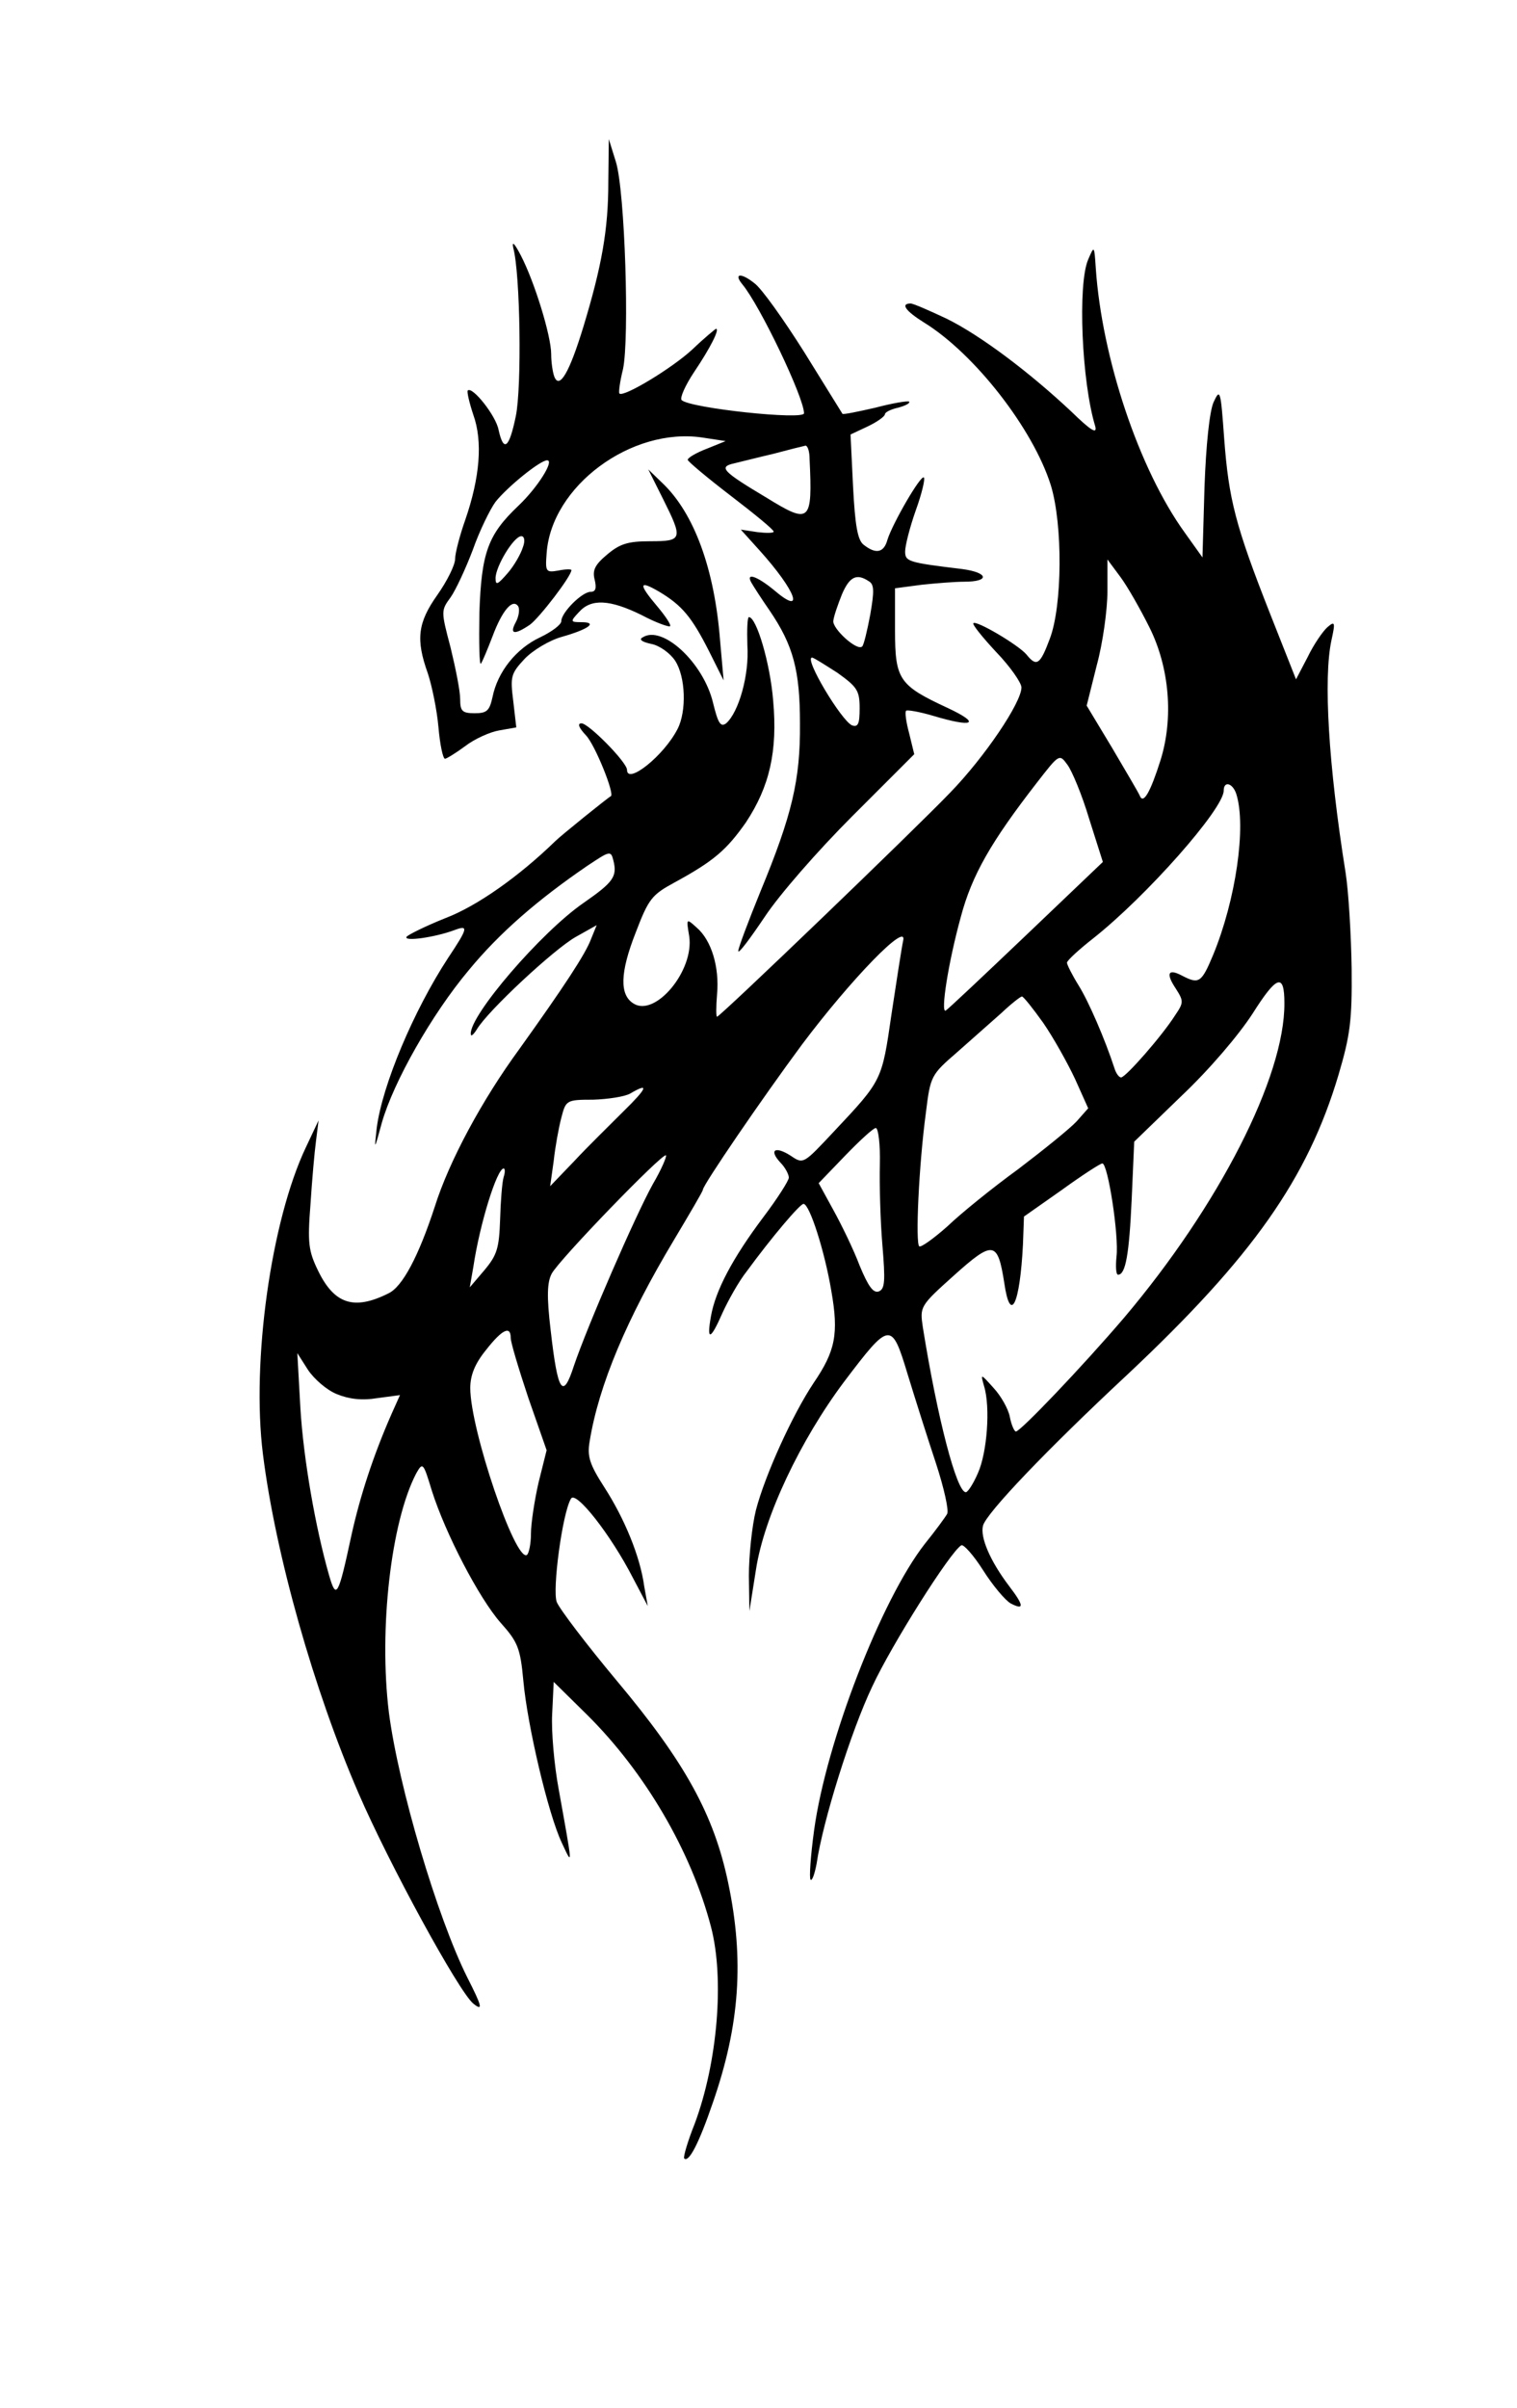 <?xml version="1.0" standalone="no"?>
<!DOCTYPE svg PUBLIC "-//W3C//DTD SVG 20010904//EN"
 "http://www.w3.org/TR/2001/REC-SVG-20010904/DTD/svg10.dtd">
<svg version="1.0" xmlns="http://www.w3.org/2000/svg"
 width="300pt" height="476pt" viewBox="0 0 300 476"
 preserveAspectRatio="xMidYMid meet">
<g transform="translate(0,476) scale(0.1,-0.1)"
fill="#000000" stroke="none">
<path d="M1203 4400 c0 -94 -13 -166 -49 -285 -28 -92 -48 -126 -58 -99 -3 8
-6 28 -6 44 0 36 -33 143 -60 195 -12 23 -18 30 -15 15 14 -51 17 -276 5 -333
-13 -63 -24 -72 -34 -27 -5 28 -52 87 -61 78 -2 -2 3 -24 11 -48 19 -53 13
-124 -16 -208 -11 -31 -20 -66 -20 -77 0 -12 -16 -44 -35 -71 -39 -55 -43 -88
-19 -155 8 -24 18 -72 21 -106 3 -35 9 -63 13 -63 3 0 21 11 40 25 18 14 49
28 67 31 l34 6 -6 52 c-6 48 -5 54 22 83 16 17 49 37 74 44 53 15 72 29 39 29
-22 0 -23 1 -5 20 24 27 61 25 124 -6 28 -15 54 -24 56 -22 3 2 -9 20 -25 39
-38 45 -37 53 4 29 45 -27 64 -50 98 -117 l29 -58 -7 79 c-11 141 -51 251
-114 311 l-28 27 29 -58 c40 -80 39 -84 -25 -84 -44 0 -60 -5 -85 -26 -24 -20
-30 -31 -25 -50 4 -17 2 -24 -8 -24 -17 0 -58 -41 -58 -58 0 -7 -19 -21 -42
-32 -47 -22 -84 -68 -94 -118 -6 -27 -11 -32 -35 -32 -25 0 -29 4 -29 28 0 16
-9 61 -19 102 -19 72 -19 73 0 99 10 14 30 57 44 94 13 37 34 80 45 95 23 29
88 82 102 82 15 0 -19 -54 -57 -90 -60 -57 -73 -92 -77 -212 -1 -59 0 -104 3
-100 3 4 13 28 23 54 19 51 40 76 51 59 3 -6 1 -20 -5 -31 -13 -24 -3 -26 28
-5 19 14 82 96 82 108 0 2 -12 2 -26 -1 -24 -4 -26 -3 -23 34 9 133 168 250
308 229 l46 -7 -37 -15 c-21 -8 -38 -18 -38 -22 0 -3 38 -35 85 -71 47 -36 85
-67 85 -71 0 -3 -15 -3 -32 -1 l-33 5 37 -41 c73 -81 91 -132 28 -78 -33 27
-56 35 -44 14 4 -7 20 -32 36 -55 47 -69 60 -119 60 -223 1 -112 -16 -182 -78
-332 -24 -59 -44 -112 -44 -118 0 -7 23 24 52 67 29 44 105 131 174 200 l122
122 -10 41 c-6 22 -9 43 -6 45 2 2 26 -2 53 -10 80 -24 96 -16 30 15 -97 45
-105 56 -105 154 l0 83 53 7 c28 3 66 6 84 6 51 0 48 18 -4 25 -108 13 -113
15 -113 35 0 11 9 47 21 81 12 33 19 63 16 65 -6 6 -62 -91 -72 -123 -7 -26
-23 -29 -47 -10 -12 9 -17 38 -21 115 l-5 103 34 16 c19 9 34 20 34 24 0 4 12
10 26 13 15 4 24 9 22 12 -3 2 -33 -3 -67 -12 -35 -8 -64 -14 -65 -12 -1 2
-35 56 -75 121 -41 65 -85 127 -99 137 -26 21 -42 20 -24 -2 35 -42 122 -224
122 -255 0 -14 -225 10 -242 26 -4 4 7 29 25 56 31 46 51 85 43 85 -1 0 -23
-18 -47 -41 -40 -37 -136 -95 -144 -87 -2 2 1 24 7 48 13 60 4 352 -14 410
l-14 45 -1 -85z m398 -547 c6 -126 1 -130 -85 -77 -87 52 -96 61 -64 68 13 3
48 12 78 19 30 8 58 15 63 16 4 0 8 -11 8 -26z m-567 -175 c-4 -13 -17 -36
-30 -51 -20 -23 -24 -25 -24 -10 0 23 36 83 51 83 6 0 8 -9 3 -22z m684 -67
c11 -6 11 -20 3 -66 -6 -32 -13 -61 -16 -63 -10 -10 -60 36 -57 51 1 9 9 32
17 52 15 35 29 42 53 26z m-62 -181 c39 -28 44 -35 44 -70 0 -31 -3 -38 -15
-34 -21 9 -96 134 -79 134 3 0 25 -14 50 -30z"/>
<path d="M2152 4247 c-21 -48 -13 -242 14 -330 4 -16 -9 -8 -47 29 -83 78
-180 151 -247 184 -34 16 -66 30 -71 30 -21 0 -10 -15 27 -38 100 -62 215
-210 250 -321 24 -78 23 -239 -2 -304 -19 -51 -26 -56 -46 -31 -16 19 -99 68
-105 62 -3 -2 18 -28 45 -57 28 -29 50 -61 50 -70 0 -30 -73 -138 -141 -208
-71 -74 -455 -443 -461 -443 -2 0 -2 20 0 44 5 54 -11 107 -40 132 -21 19 -21
19 -15 -17 10 -68 -67 -160 -110 -133 -28 17 -27 61 4 140 26 68 32 75 78 100
77 42 102 64 140 118 47 71 63 141 54 241 -6 74 -33 165 -48 165 -3 0 -4 -25
-3 -56 4 -58 -17 -132 -42 -154 -11 -8 -16 0 -26 41 -19 79 -100 154 -139 129
-8 -4 -2 -9 17 -13 16 -3 37 -18 47 -33 21 -32 23 -100 5 -135 -27 -53 -100
-111 -100 -81 0 15 -76 92 -90 92 -9 0 -5 -9 9 -24 18 -19 57 -116 49 -120 -6
-3 -99 -78 -110 -89 -71 -69 -154 -128 -217 -152 -40 -16 -74 -33 -77 -37 -6
-10 56 -1 94 13 29 11 28 5 -12 -55 -68 -104 -130 -251 -141 -336 -5 -45 -5
-45 10 10 23 81 99 215 172 302 61 74 136 139 234 206 45 30 47 31 52 11 8
-32 0 -43 -59 -84 -84 -58 -225 -222 -223 -259 0 -6 5 -2 12 9 21 36 153 159
196 183 l41 23 -11 -27 c-11 -30 -54 -95 -142 -218 -74 -101 -139 -222 -167
-311 -32 -98 -64 -159 -92 -172 -68 -34 -107 -21 -139 45 -19 39 -21 55 -15
131 3 47 8 104 11 126 l5 40 -25 -53 c-69 -145 -108 -424 -85 -607 25 -199
101 -467 189 -670 60 -139 198 -392 227 -416 20 -16 17 -5 -12 52 -59 118
-136 377 -155 524 -20 164 4 376 54 472 13 23 14 22 31 -34 27 -85 93 -212
136 -261 34 -38 39 -50 45 -115 8 -88 49 -263 76 -320 22 -47 22 -51 -6 105
-9 48 -15 116 -13 150 l3 63 66 -65 c115 -114 206 -270 245 -419 27 -103 13
-268 -32 -389 -14 -35 -23 -66 -21 -69 9 -9 29 29 57 111 53 153 62 282 30
434 -28 134 -85 238 -220 399 -61 73 -114 143 -119 156 -9 24 11 175 28 204 9
18 79 -71 123 -157 l29 -55 -7 39 c-8 59 -39 134 -79 196 -29 45 -34 61 -29
90 18 112 74 244 167 399 31 52 57 96 57 99 0 9 116 179 196 287 96 128 210
246 200 205 -3 -14 -13 -79 -23 -145 -19 -131 -18 -130 -113 -231 -61 -65 -61
-66 -86 -49 -31 20 -44 12 -21 -13 10 -10 17 -24 17 -30 0 -6 -23 -42 -51 -79
-60 -80 -94 -144 -103 -195 -9 -50 -1 -48 23 7 11 24 32 62 48 82 49 67 105
133 112 133 12 0 42 -94 55 -172 15 -85 8 -119 -35 -182 -42 -63 -96 -182
-114 -251 -8 -32 -14 -91 -14 -130 l1 -70 13 82 c16 105 88 256 174 371 91
120 94 121 126 15 15 -49 40 -128 56 -176 16 -49 26 -94 22 -100 -4 -7 -23
-33 -44 -59 -86 -110 -195 -391 -219 -566 -7 -51 -10 -95 -7 -98 3 -3 8 11 12
32 12 83 68 262 110 350 38 82 154 266 176 279 4 3 24 -19 43 -49 19 -30 44
-60 55 -66 27 -14 26 -4 -3 34 -38 50 -58 97 -52 120 7 25 125 149 286 299
247 232 356 387 417 592 23 78 27 107 26 210 -1 66 -6 152 -12 190 -34 213
-44 384 -28 459 8 36 7 39 -8 26 -9 -8 -27 -34 -39 -59 l-23 -44 -51 129 c-69
175 -82 227 -91 346 -7 97 -8 101 -21 73 -8 -18 -15 -84 -18 -168 l-4 -139
-35 49 c-91 126 -164 346 -176 523 -3 45 -3 45 -15 17z m121 -727 c40 -80 48
-180 22 -263 -20 -63 -34 -88 -41 -70 -3 7 -28 49 -55 95 l-50 83 20 80 c12
44 21 110 21 145 l0 64 26 -35 c14 -19 39 -63 57 -99z m-119 -379 l27 -85
-152 -145 c-84 -80 -155 -147 -159 -149 -10 -4 5 94 30 185 22 83 60 149 150
265 45 58 45 58 61 36 9 -12 29 -60 43 -107z m291 49 c20 -64 -1 -209 -46
-318 -23 -55 -28 -58 -61 -41 -28 15 -33 5 -13 -25 16 -25 16 -28 -1 -53 -26
-41 -98 -123 -107 -123 -4 0 -10 8 -13 18 -19 58 -51 132 -71 164 -13 21 -23
41 -23 45 1 5 24 26 52 48 105 83 258 256 258 292 0 20 18 15 25 -7z m95 -413
c1 -146 -130 -401 -317 -622 -82 -96 -205 -225 -214 -225 -3 0 -9 13 -12 29
-3 16 -18 42 -32 57 -26 29 -26 29 -19 4 13 -42 6 -132 -12 -172 -9 -21 -20
-38 -24 -38 -18 0 -56 145 -85 326 -6 41 -6 42 62 103 77 69 86 68 99 -15 12
-83 31 -43 37 76 l2 55 74 52 c40 29 77 53 81 53 11 0 33 -143 28 -184 -2 -20
-1 -36 3 -36 15 0 22 40 27 149 l5 114 93 90 c56 53 113 120 141 163 48 76 63
81 63 21z m-477 -39 c20 -29 48 -79 63 -111 l26 -58 -23 -26 c-13 -14 -65 -56
-115 -94 -51 -37 -114 -88 -140 -113 -27 -24 -52 -42 -56 -40 -8 5 -1 160 13
264 9 73 10 75 62 120 28 25 68 60 87 77 19 18 38 33 41 33 3 0 22 -24 42 -52z
m-830 -175 c-27 -27 -71 -70 -97 -98 l-48 -50 7 50 c3 28 10 66 15 85 9 35 10
36 63 36 30 1 62 6 73 12 39 23 34 11 -13 -35z m507 -105 c-1 -40 1 -112 5
-159 6 -72 5 -87 -7 -92 -11 -4 -21 10 -38 51 -12 32 -36 81 -52 110 l-29 53
52 54 c29 30 56 55 61 55 5 0 9 -33 8 -72z m-449 -39 c-35 -63 -130 -282 -156
-359 -22 -68 -32 -53 -46 70 -8 67 -7 95 2 112 14 27 220 240 226 234 2 -2 -9
-28 -26 -57z m-295 14 c-3 -10 -6 -48 -7 -84 -2 -57 -6 -70 -31 -100 l-29 -34
7 40 c13 87 47 195 60 195 3 0 3 -8 0 -17z m14 -318 c0 -9 16 -62 35 -119 l36
-103 -16 -64 c-8 -35 -15 -81 -15 -101 0 -20 -4 -39 -8 -42 -23 -14 -112 248
-112 330 0 25 9 48 31 75 32 41 49 49 49 24z m-344 -111 c24 -10 50 -13 80 -8
l45 6 -17 -38 c-36 -82 -62 -162 -79 -239 -26 -121 -30 -128 -44 -80 -27 94
-51 231 -57 332 l-6 108 21 -33 c12 -18 37 -40 57 -48z"/>
</g>
</svg>
